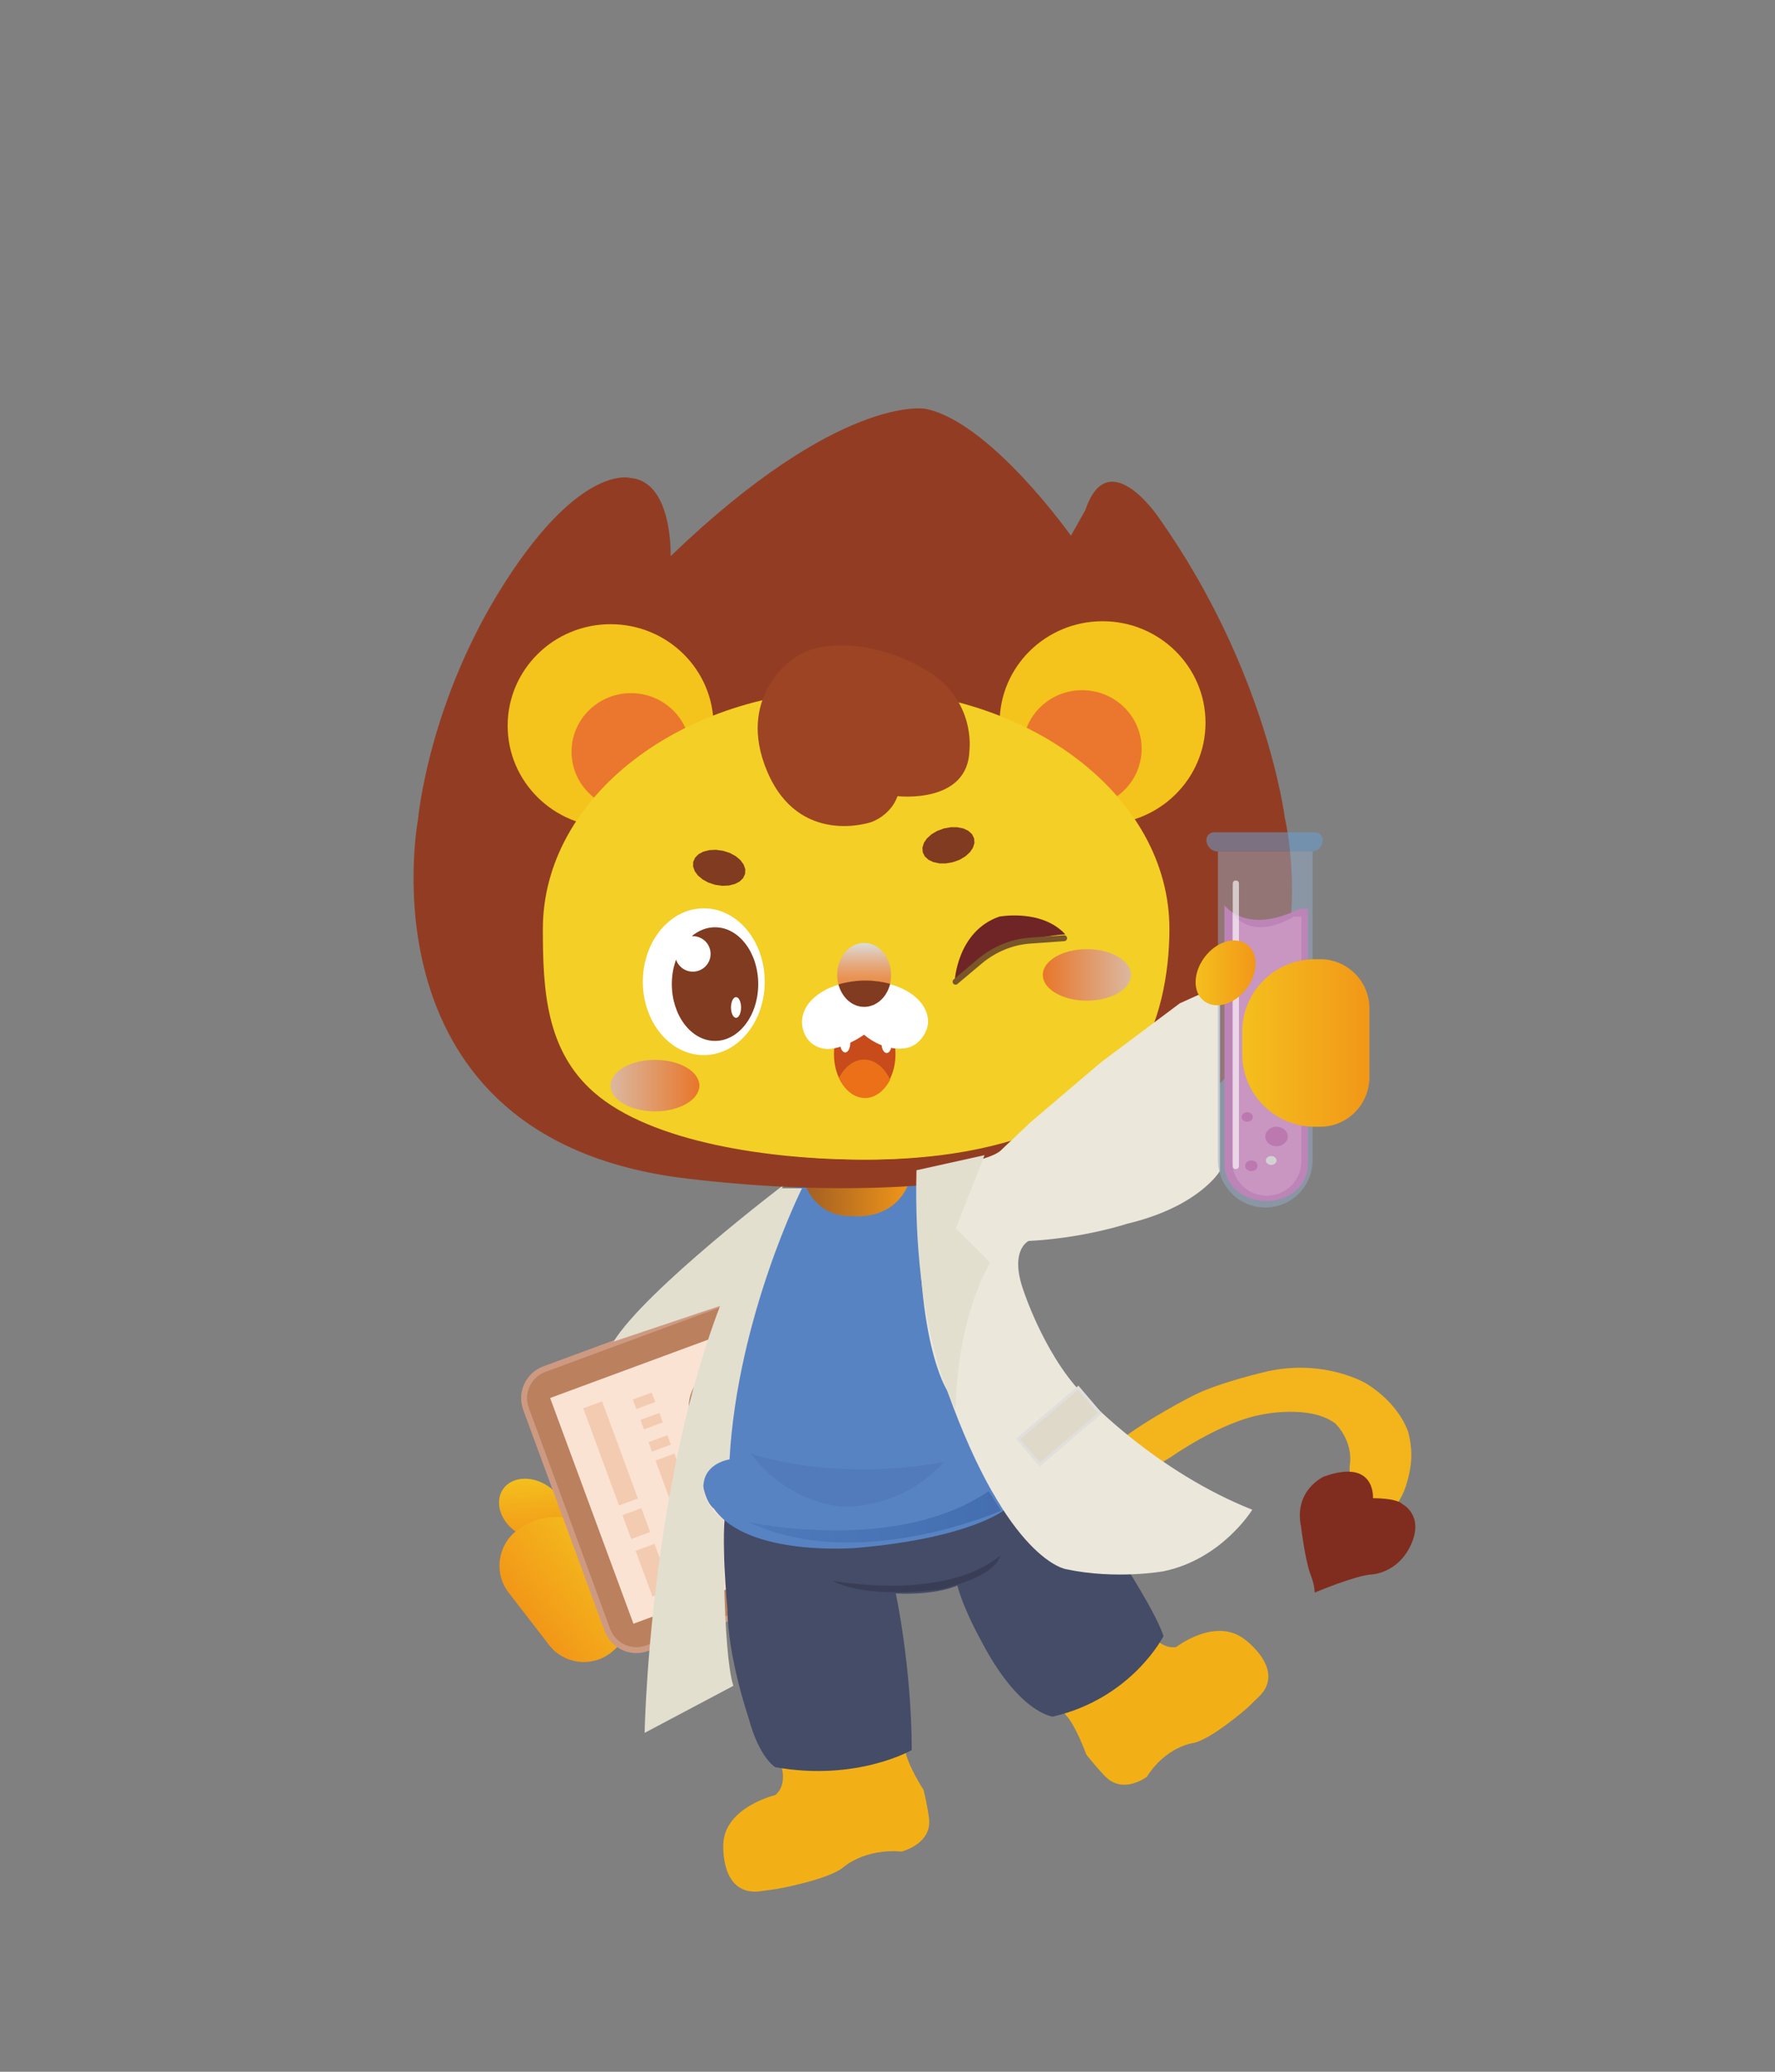<?xml version="1.0" standalone="no"?><!DOCTYPE svg PUBLIC "-//W3C//DTD SVG 1.1//EN" "http://www.w3.org/Graphics/SVG/1.1/DTD/svg11.dtd"><svg height="700" node-id="1" sillyvg="true" template-height="700" template-width="600" version="1.1" viewBox="0 0 600 700" width="600" xmlns="http://www.w3.org/2000/svg" xmlns:xlink="http://www.w3.org/1999/xlink"><rect x="0" y="0" width="600" height="700" fill="#808080" stroke="none"/><defs node-id="148"><linearGradient gradientTransform="matrix(0.015 1.043 -1.021 0.078 1233.382 -1313.043)" gradientUnits="userSpaceOnUse" id="SVGID_5_" node-id="21" spreadMethod="pad" x1="1658.787" x2="1678.948" y1="1055.8" y2="1055.8"><stop offset="0" stop-color="#f4bf1d"></stop><stop offset="1" stop-color="#f29718"></stop></linearGradient><linearGradient gradientTransform="matrix(-0.681 0.528 -0.566 -0.729 2150.391 -633.728)" gradientUnits="userSpaceOnUse" id="SVGID_7_" node-id="25" spreadMethod="pad" x1="2604.696" x2="2647.59" y1="298.518" y2="298.518"><stop offset="0" stop-color="#f4bf1d"></stop><stop offset="1" stop-color="#f29718"></stop></linearGradient><linearGradient gradientUnits="userSpaceOnUse" id="SVGID_9_" node-id="45" spreadMethod="pad" x1="272.067" x2="308.106" y1="404.195" y2="404.195"><stop offset="0" stop-color="#a35f23"></stop><stop offset="1" stop-color="#f29718"></stop></linearGradient><linearGradient gradientUnits="userSpaceOnUse" id="SVGID_11_" node-id="51" spreadMethod="pad" x1="253.059" x2="338.335" y1="512.539" y2="512.539"><stop offset="0" stop-color="#4370b5"></stop><stop offset="1" stop-color="#2b5497"></stop></linearGradient><linearGradient gradientUnits="userSpaceOnUse" id="SVGID_13_" node-id="80" spreadMethod="pad" x1="206.352" x2="236.386" y1="366.751" y2="366.751"><stop offset="0" stop-color="#dbb8a1"></stop><stop offset="0.998" stop-color="#e8762a"></stop></linearGradient><linearGradient gradientTransform="matrix(-1 0 0 -1 1122 -5124)" gradientUnits="userSpaceOnUse" id="SVGID_15_" node-id="84" spreadMethod="pad" x1="739.63" x2="769.502" y1="-5453.373" y2="-5453.373"><stop offset="0" stop-color="#dbb8a1"></stop><stop offset="0.998" stop-color="#e8762a"></stop></linearGradient><linearGradient gradientUnits="userSpaceOnUse" id="SVGID_17_" node-id="93" spreadMethod="pad" x1="292.116" x2="292.116" y1="340.215" y2="318.532"><stop offset="0" stop-color="#ee7c28"></stop><stop offset="0.131" stop-color="#ed7f2d"></stop><stop offset="0.281" stop-color="#ec863b"></stop><stop offset="0.439" stop-color="#ea9251"></stop><stop offset="0.604" stop-color="#e6a371"></stop><stop offset="0.774" stop-color="#e2b99b"></stop><stop offset="0.946" stop-color="#ddd4cc"></stop><stop offset="0.996" stop-color="#dbdcdc"></stop></linearGradient><linearGradient gradientUnits="userSpaceOnUse" id="SVGID_19_" node-id="126" spreadMethod="pad" x1="404.256" x2="424.418" y1="328.664" y2="328.664"><stop offset="0" stop-color="#f4bf1d"></stop><stop offset="1" stop-color="#f29718"></stop></linearGradient><linearGradient gradientUnits="userSpaceOnUse" id="SVGID_21_" node-id="130" spreadMethod="pad" x1="419.92" x2="462.813" y1="352.427" y2="352.427"><stop offset="0" stop-color="#f4bf1d"></stop><stop offset="1" stop-color="#f29718"></stop></linearGradient><clipPath id="SVGID_1_" node-id="9"><path d="M 1060.50 -592.90 C 1056.70 -594.00 1054.20 -600.90 1053.00 -613.70 C 1043.70 -621.00 1039.70 -626.40 1041.00 -630.10 C 1042.30 -633.80 1048.90 -635.60 1060.80 -635.50 C 1066.40 -644.30 1071.10 -648.10 1074.90 -647.00 C 1078.80 -645.90 1081.50 -639.90 1083.00 -629.00 C 1093.70 -623.00 1098.20 -617.90 1096.60 -613.80 C 1095.00 -609.70 1088.30 -607.30 1076.50 -606.80 C 1069.70 -596.50 1064.30 -591.80 1060.50 -592.90 Z" fill="#000000" fill-rule="nonzero" node-id="217" stroke="none" target-height="56.3" target-width="58.5" target-x="1039.7" target-y="-648.1"></path></clipPath><clipPath id="SVGID_23_" node-id="139"><path d="M 2609.00 1127.40 C 2606.10 1126.60 2604.20 1121.30 2603.20 1111.50 C 2596.10 1105.90 2593.10 1101.80 2594.10 1099.00 C 2595.10 1096.20 2600.20 1094.80 2609.20 1094.80 C 2613.50 1088.10 2617.10 1085.20 2620.00 1086.00 C 2623.00 1086.90 2625.00 1091.40 2626.20 1099.80 C 2634.30 1104.40 2637.80 1108.30 2636.60 1111.40 C 2635.40 1114.50 2630.30 1116.30 2621.30 1116.80 C 2615.90 1124.70 2611.80 1128.30 2609.00 1127.40 Z" fill="#000000" fill-rule="nonzero" node-id="221" stroke="none" target-height="43.1" target-width="44.7" target-x="2593.1" target-y="1085.2"></path></clipPath></defs><g node-id="504"><g node-id="507"><g node-id="518"><path d="M 1060.50 -592.90 C 1056.70 -594.00 1054.20 -600.90 1053.00 -613.70 C 1043.70 -621.00 1039.70 -626.40 1041.00 -630.10 C 1042.30 -633.80 1048.90 -635.60 1060.80 -635.50 C 1066.40 -644.30 1071.10 -648.10 1074.90 -647.00 C 1078.80 -645.90 1081.50 -639.90 1083.00 -629.00 C 1093.70 -623.00 1098.20 -617.90 1096.60 -613.80 C 1095.00 -609.70 1088.30 -607.30 1076.50 -606.80 C 1069.70 -596.50 1064.30 -591.80 1060.50 -592.90 Z" fill="#f2d435" fill-rule="evenodd" group-id="1,4,15" node-id="231" stroke="none" target-height="56.3" target-width="58.5" target-x="1039.7" target-y="-648.1"></path></g><g clip-path="url(#SVGID_1_)" group-id="1,4,16" node-id="238"><path d="M -2252.68 6733.64 L 131.30 -1420.82 L 1359.84 -1061.65 L -1024.14 7092.81 Z" fill="#f2d435" fill-rule="nonzero" group-id="1,4,16,39,49" node-id="240" stroke="none" target-height="8513.629" target-width="3612.522" target-x="-2252.682" target-y="-1420.823"></path></g></g></g><g node-id="505"><path d="M 264.00 596.30 C 264.00 596.30 266.40 602.90 262.10 606.50 C 262.10 606.50 244.90 610.60 244.50 623.10 C 244.50 623.10 243.30 641.40 257.80 638.90 L 262.80 638.20 C 262.80 638.20 280.20 635.10 285.20 630.80 C 285.20 630.80 292.30 624.50 304.70 625.60 C 304.70 625.60 315.30 623.10 314.00 614.10 C 314.00 614.10 313.60 610.60 312.20 604.80 C 312.20 604.80 306.70 596.30 306.00 591.40 L 304.60 585.60 L 264.00 596.30 Z" fill="#f3b016" fill-rule="nonzero" group-id="2" node-id="249" stroke="none" target-height="55.8" target-width="72" target-x="243.3" target-y="585.6"></path><path d="M 388.60 551.40 C 388.60 551.40 392.30 557.40 397.60 556.50 C 397.60 556.50 410.70 546.30 420.60 553.80 C 420.60 553.80 435.40 564.40 425.10 573.70 L 421.70 577.00 C 421.70 577.00 409.20 588.00 403.00 589.00 C 403.00 589.00 394.00 590.30 387.70 600.30 C 387.70 600.30 379.60 606.60 373.40 600.00 C 373.40 600.00 370.90 597.50 367.20 592.80 C 367.20 592.80 363.80 583.40 360.50 579.70 L 356.80 575.00 L 388.60 551.40 Z" fill="#f3b016" fill-rule="nonzero" group-id="2" node-id="251" stroke="none" target-height="60.3" target-width="78.6" target-x="356.8" target-y="546.3"></path><g node-id="508"><path d="M 174.60 517.70 C 169.10 514.00 167.10 507.50 170.00 503.20 C 172.90 498.90 179.70 498.40 185.20 502.10 C 190.70 505.80 192.70 512.30 189.80 516.60 C 186.80 520.90 180.00 521.40 174.60 517.70 Z" fill="url(#SVGID_5_)" fill-rule="nonzero" group-id="2,5" node-id="255" stroke="none" target-height="23" target-width="25.6" target-x="167.1" target-y="498.4"></path><path d="M 174.60 517.20 L 174.60 517.20 C 184.20 509.70 198.10 511.50 205.50 521.10 L 210.40 527.50 C 217.90 537.10 216.10 551.00 206.50 558.40 L 206.50 558.40 C 200.00 563.50 190.60 562.30 185.60 555.80 L 172.00 538.20 C 166.90 531.70 168.10 522.30 174.60 517.20 Z" fill="url(#SVGID_7_)" fill-rule="nonzero" group-id="2,5" node-id="257" stroke="none" target-height="53.8" target-width="51" target-x="166.9" target-y="509.7"></path></g><g node-id="509"><path d="M 314.30 521.60 L 218.70 556.90 C 213.30 558.90 207.30 556.10 205.30 550.70 L 177.80 476.00 C 175.80 470.60 178.60 464.60 184.00 462.60 L 279.60 427.30 C 285.00 425.30 291.00 428.10 293.00 433.50 L 320.60 508.20 C 322.50 513.60 319.70 519.60 314.30 521.60 Z" fill="#bb805e" fill-rule="nonzero" group-id="2,6" node-id="262" stroke="#cd9a81" stroke-linecap="butt" stroke-width="2" target-height="133.6" target-width="146.7" target-x="175.8" target-y="425.3"></path><g node-id="520"><path d="M 185.96 472.35 L 284.37 436.02 L 312.52 512.29 L 214.12 548.62 Z" fill="#fbe3d3" fill-rule="nonzero" group-id="2,6,17" node-id="266" stroke="none" target-height="112.594" target-width="126.561" target-x="185.961" target-y="436.025"></path></g><g node-id="521"><path d="M 197.14 475.83 L 203.52 473.48 L 215.64 506.31 L 209.26 508.66 Z" fill="#f2cbb1" fill-rule="nonzero" group-id="2,6,18" node-id="271" stroke="none" target-height="35.188" target-width="18.5" target-x="197.139" target-y="473.476"></path></g><g node-id="522"><path d="M 210.41 511.93 L 216.79 509.58 L 219.76 517.65 L 213.39 520.00 Z" fill="#f2cbb1" fill-rule="nonzero" group-id="2,6,19" node-id="276" stroke="none" target-height="10.422" target-width="9.357" target-x="210.407" target-y="509.579"></path></g><g node-id="523"><path d="M 214.85 523.98 L 221.23 521.62 L 226.94 537.10 L 220.56 539.46 Z" fill="#f2cbb1" fill-rule="nonzero" group-id="2,6,20" node-id="281" stroke="none" target-height="17.834" target-width="12.093" target-x="214.848" target-y="521.622"></path></g><g node-id="524"><path d="M 213.92 472.87 L 220.30 470.52 L 221.48 473.71 L 215.10 476.06 Z" fill="#f2cbb1" fill-rule="nonzero" group-id="2,6,21" node-id="286" stroke="none" target-height="5.544" target-width="7.557" target-x="213.92" target-y="470.516"></path></g><g node-id="525"><path d="M 216.51 479.76 L 222.89 477.40 L 224.06 480.59 L 217.68 482.95 Z" fill="#f2cbb1" fill-rule="nonzero" group-id="2,6,22" node-id="291" stroke="none" target-height="5.544" target-width="7.556" target-x="216.507" target-y="477.403"></path></g><g node-id="526"><path d="M 219.21 487.28 L 225.59 484.93 L 226.77 488.12 L 220.39 490.47 Z" fill="#f2cbb1" fill-rule="nonzero" group-id="2,6,23" node-id="296" stroke="none" target-height="5.544" target-width="7.556" target-x="219.211" target-y="484.927"></path></g><g node-id="527"><path d="M 221.58 493.50 L 227.96 491.14 L 242.98 531.86 L 236.61 534.21 Z" fill="#f2cbb1" fill-rule="nonzero" group-id="2,6,24" node-id="301" stroke="none" target-height="43.068" target-width="21.409" target-x="221.576" target-y="491.142"></path></g><path d="M 259.90 475.40 C 259.90 482.75 253.95 488.70 246.60 488.70 C 239.25 488.70 233.30 482.75 233.30 475.40 C 233.30 468.05 239.25 462.10 246.60 462.10 C 253.95 462.10 259.90 468.05 259.90 475.40 Z" fill="#dca683" fill-rule="nonzero" group-id="2,6" node-id="304" stroke="#b67e5d" stroke-linecap="butt" stroke-width="1" target-height="26.6" target-width="26.6" target-x="233.3" target-y="462.1"></path></g><g node-id="510"><path d="M 245.50 509.90 L 356.50 493.60 C 356.50 493.60 388.50 538.20 393.30 552.80 C 393.30 552.80 382.70 573.80 355.90 580.00 C 355.90 580.00 344.30 579.00 331.30 553.70 C 331.30 553.70 325.80 543.90 323.60 535.70 C 323.60 535.70 317.10 539.00 302.80 538.40 C 302.80 538.40 308.10 562.80 308.20 591.30 C 308.20 591.30 289.70 602.00 262.10 597.10 C 262.10 597.10 256.70 594.20 253.00 580.30 C 253.00 580.30 246.00 559.90 245.90 543.70 C 245.90 543.70 243.40 517.60 245.50 509.90 Z" fill="#444c67" fill-rule="nonzero" group-id="2,7" node-id="309" stroke="none" target-height="108.4" target-width="149.9" target-x="243.4" target-y="493.6"></path><g node-id="528"><path d="M 281.50 534.10 C 281.50 534.10 318.80 541.30 338.00 525.70 C 338.00 525.70 337.90 532.20 317.50 537.10 C 317.50 537.00 293.20 540.50 281.50 534.10 Z" fill="#2f3147" fill-opacity="0.5" fill-rule="nonzero" group-id="2,7,25" node-id="313" stroke="none" target-height="15.6" target-width="56.5" target-x="281.5" target-y="525.7"></path></g></g><g node-id="511"><g node-id="529"><path d="M 308.10 397.60 C 308.10 404.60 299.70 411.40 289.80 411.40 C 280.50 411.40 272.90 406.50 272.00 400.10 C 276.90 400.10 282.00 399.80 287.30 399.60 C 294.40 399.30 301.60 397.80 308.00 397.10 C 308.10 397.20 308.10 397.40 308.10 397.60 Z" fill="url(#SVGID_9_)" fill-rule="nonzero" group-id="2,8,26" node-id="321" stroke="none" target-height="14.3" target-width="36.1" target-x="272" target-y="397.1"></path><path d="M 269.70 400.00 L 272.10 400.00 C 272.10 400.00 275.40 411.40 288.40 410.90 C 288.40 410.90 304.00 412.90 308.10 397.00 L 311.40 397.00 C 311.40 397.00 306.50 434.40 319.10 465.90 C 319.10 465.90 334.60 506.40 339.50 510.20 C 339.50 510.20 327.80 519.70 289.60 523.00 C 289.60 523.00 252.80 526.20 241.30 509.70 C 241.30 509.70 237.90 507.80 237.00 497.60 C 237.00 497.60 237.50 492.50 244.80 491.60 C 244.80 491.60 251.40 450.20 254.00 441.20 C 254.10 441.30 267.00 402.50 269.70 400.00 Z" fill="#5883c3" fill-rule="nonzero" group-id="2,8,26" node-id="323" stroke="none" target-height="129.2" target-width="102.5" target-x="237" target-y="397"></path></g><g node-id="530"><path d="M 253.70 491.10 C 253.70 491.10 280.30 500.90 319.00 494.00 C 319.00 494.00 307.70 508.40 286.40 509.10 C 286.30 509.10 268.00 509.60 253.70 491.10 Z" fill="#4a73b2" fill-opacity="0.47" fill-rule="nonzero" group-id="2,8,27" node-id="328" stroke="none" target-height="18.5" target-width="65.3" target-x="253.7" target-y="491.1"></path></g><path d="M 253.10 514.30 C 253.10 514.30 303.10 525.20 334.20 503.80 L 338.40 510.40 C 338.30 510.50 289.80 531.80 253.10 514.30 Z" fill="url(#SVGID_11_)" fill-opacity="0.45" fill-rule="nonzero" group-id="2,8,28" node-id="333" stroke="none" target-height="28" target-width="85.3" target-x="253.1" target-y="503.8"></path></g><g node-id="512"><path d="M 264.30 401.50 L 271.10 401.50 C 271.10 401.50 249.30 444.90 246.60 493.10 C 246.60 493.10 238.40 494.20 237.80 501.60 C 237.80 501.60 236.50 507.10 244.60 513.70 C 244.60 513.70 244.20 558.40 247.90 569.60 L 217.90 585.50 C 217.90 585.60 220.10 461.40 264.30 401.50 Z" fill="#e2dfcf" fill-rule="nonzero" group-id="2,9" node-id="339" stroke="none" target-height="184.1" target-width="53.2" target-x="217.9" target-y="401.5"></path><path d="M 265.10 400.20 C 265.10 400.20 218.40 435.60 207.40 453.30 L 245.00 440.70 C 244.90 440.70 262.00 404.70 265.10 400.20 Z" fill="#e2dfcf" fill-rule="nonzero" group-id="2,9" node-id="341" stroke="none" target-height="53.1" target-width="57.7" target-x="207.4" target-y="400.2"></path></g><g node-id="513"><path d="M 465.60 514.60 C 465.60 514.60 472.50 510.60 475.20 502.20 C 477.90 493.80 477.20 488.80 476.10 484.10 C 476.10 484.10 473.50 474.70 461.90 467.50 C 461.90 467.50 448.10 459.10 428.60 463.30 C 428.60 463.30 411.90 467.10 403.20 471.60 C 403.20 471.60 387.60 479.50 377.90 487.20 L 381.70 492.30 L 388.50 496.70 L 395.80 492.30 C 395.80 492.30 412.30 480.60 426.30 478.00 C 426.30 478.00 442.50 474.40 451.30 480.90 C 451.30 480.90 457.70 486.80 456.20 495.50 L 456.30 507.20 L 465.60 514.60 Z" fill="#f3b41c" fill-rule="nonzero" group-id="2,10" node-id="346" stroke="none" target-height="55.5" target-width="100" target-x="377.9" target-y="459.1"></path><path d="M 464.10 506.20 C 464.10 506.20 465.10 492.60 447.50 498.90 C 447.50 498.90 437.20 503.50 439.80 515.90 C 439.80 515.90 441.20 527.40 443.00 532.00 C 443.00 532.00 444.30 535.10 444.40 538.10 C 444.40 538.10 458.20 532.30 463.50 532.00 C 463.50 532.00 472.60 531.70 477.00 521.80 C 481.50 511.80 473.90 508.10 473.90 508.10 C 473.90 508.10 472.70 506.30 464.10 506.20 Z" fill="#802d1f" fill-rule="nonzero" group-id="2,10" node-id="348" stroke="none" target-height="45.5" target-width="44.3" target-x="437.2" target-y="492.6"></path></g><g node-id="514"><path d="M 213.20 161.50 C 213.20 161.50 196.50 156.40 170.60 196.90 C 144.70 237.40 141.30 276.90 141.30 276.90 C 141.30 276.90 120.60 385.00 232.10 398.20 C 343.60 411.50 393.70 379.90 393.70 379.90 C 393.70 379.90 419.70 367.90 430.70 337.30 C 441.70 306.70 434.30 276.30 434.30 276.30 C 434.30 276.30 428.20 226.50 391.70 174.90 C 391.70 174.90 374.60 149.40 366.90 172.30 L 362.00 181.00 C 362.00 181.00 334.70 142.40 312.70 138.10 C 312.70 138.10 283.80 133.00 226.70 187.90 C 226.70 187.90 227.50 162.80 213.20 161.50 Z" fill="#923d23" fill-rule="nonzero" group-id="2,11" node-id="353" stroke="none" target-height="278.5" target-width="321.1" target-x="120.6" target-y="133"></path><g node-id="532"><path d="M 407.50 244.20 C 407.50 263.14 391.92 278.50 372.70 278.50 C 353.48 278.50 337.90 263.14 337.90 244.20 C 337.90 225.26 353.48 209.90 372.70 209.90 C 391.92 209.90 407.50 225.26 407.50 244.20 Z" fill="#f4c31c" fill-rule="nonzero" group-id="2,11,29" node-id="357" stroke="none" target-height="68.6" target-width="69.6" target-x="337.9" target-y="209.9"></path><path d="M 385.90 253.00 C 385.90 263.94 376.90 272.80 365.80 272.80 C 354.70 272.80 345.70 263.94 345.70 253.00 C 345.70 242.06 354.70 233.20 365.80 233.20 C 376.90 233.20 385.90 242.06 385.90 253.00 Z" fill="#ea772d" fill-rule="nonzero" group-id="2,11,29" node-id="359" stroke="none" target-height="39.6" target-width="40.2" target-x="345.7" target-y="233.2"></path></g><g node-id="533"><path d="M 241.20 245.20 C 241.20 264.14 225.62 279.50 206.40 279.50 C 187.18 279.50 171.60 264.14 171.60 245.20 C 171.60 226.26 187.18 210.90 206.40 210.90 C 225.62 210.90 241.20 226.26 241.20 245.20 Z" fill="#f4c31c" fill-rule="nonzero" group-id="2,11,30" node-id="364" stroke="none" target-height="68.6" target-width="69.6" target-x="171.6" target-y="210.9"></path><path d="M 233.40 254.00 C 233.40 264.94 224.40 273.80 213.30 273.80 C 202.20 273.80 193.20 264.94 193.20 254.00 C 193.20 243.06 202.20 234.20 213.30 234.20 C 224.40 234.20 233.40 243.06 233.40 254.00 Z" fill="#ea772d" fill-rule="nonzero" group-id="2,11,30" node-id="366" stroke="none" target-height="39.6" target-width="40.2" target-x="193.2" target-y="234.2"></path></g><path d="M 394.20 313.90 C 394.20 330.00 390.50 349.00 380.50 361.10 C 362.60 382.60 329.10 391.80 291.80 391.80 C 260.30 391.80 220.10 386.00 200.80 369.10 C 184.50 354.90 183.50 334.30 183.50 313.90 C 183.50 269.20 230.70 233.00 288.80 233.00 C 346.90 233.00 394.20 269.30 394.20 313.90 Z" fill="#f4cf25" fill-rule="nonzero" group-id="2,11" node-id="369" stroke="none" target-height="158.8" target-width="210.7" target-x="183.5" target-y="233"></path><path d="M 341.90 356.70 C 347.00 345.50 360.20 340.60 371.40 345.70 C 377.20 348.30 381.30 353.10 383.20 358.70 C 383.20 358.80 383.20 358.90 383.30 358.90 C 392.00 346.80 395.30 329.00 395.30 313.90 C 395.30 269.20 348.10 233.00 290.00 233.00 C 231.90 233.00 184.70 269.20 184.70 313.90 C 184.70 332.70 185.60 351.50 198.30 365.50 C 199.90 354.80 209.20 346.60 220.30 346.60 C 232.60 346.60 242.60 356.60 242.60 368.90 C 242.60 375.30 239.90 381.00 235.70 385.00 C 253.90 389.80 274.90 391.80 293.10 391.80 C 313.30 391.80 332.30 389.10 348.50 383.20 C 340.50 377.00 337.60 366.10 341.90 356.70 Z" fill="#f4cf25" fill-rule="nonzero" group-id="2,11" node-id="371" stroke="none" target-height="158.8" target-width="210.6" target-x="184.7" target-y="233"></path><path d="M 267.90 222.80 C 267.90 222.80 248.60 235.60 259.40 260.80 C 270.20 286.10 294.40 277.80 294.40 277.80 C 294.40 277.80 300.90 275.80 303.40 269.00 C 303.40 269.00 327.20 271.80 327.70 253.50 C 327.70 253.50 330.00 236.20 312.70 226.20 C 295.40 216.20 276.70 215.80 267.90 222.80 Z" fill="#9d4424" fill-rule="nonzero" group-id="2,11" node-id="373" stroke="none" target-height="70.3" target-width="81.4" target-x="248.6" target-y="215.8"></path><path d="M 244.42 287.46 L 246.75 288.22 L 248.67 289.26 L 250.27 290.60 L 251.34 292.05 L 251.92 293.64 L 251.87 295.22 L 251.22 296.67 L 250.01 297.85 L 248.42 298.68 L 246.39 299.19 L 244.20 299.29 L 241.78 298.96 L 239.46 298.21 L 237.54 297.16 L 235.93 295.82 L 234.86 294.38 L 234.29 292.78 L 234.33 291.20 L 234.98 289.76 L 236.19 288.57 L 237.79 287.74 L 239.81 287.23 L 242.00 287.13 L 244.42 287.46 Z" fill="#803b20" fill-rule="nonzero" group-id="2,11,31,40" node-id="379" stroke="none" target-height="12.165" target-width="17.625" target-x="234.29" target-y="287.129"></path><path d="M 329.28 283.27 L 329.39 284.85 L 328.87 286.46 L 327.86 287.95 L 326.31 289.35 L 324.43 290.47 L 322.13 291.31 L 319.73 291.73 L 317.54 291.72 L 315.49 291.28 L 313.87 290.51 L 312.61 289.37 L 311.91 287.96 L 311.81 286.38 L 312.32 284.76 L 313.33 283.28 L 314.88 281.88 L 316.77 280.76 L 319.06 279.92 L 321.46 279.49 L 323.65 279.51 L 325.70 279.94 L 327.32 280.71 L 328.58 281.85 L 329.28 283.27 Z" fill="#803b20" fill-rule="nonzero" group-id="2,11,31,41" node-id="384" stroke="none" target-height="12.24" target-width="17.58" target-x="311.805" target-y="279.493"></path><path d="M 258.50 331.70 C 258.50 345.40 249.28 356.50 237.90 356.50 C 226.52 356.50 217.30 345.40 217.30 331.70 C 217.30 318.00 226.52 306.90 237.90 306.90 C 249.28 306.90 258.50 318.00 258.50 331.70 Z" fill="#ffffff" fill-rule="nonzero" group-id="2,11,31,42" node-id="389" stroke="none" target-height="49.6" target-width="41.2" target-x="217.3" target-y="306.9"></path><path d="M 256.30 332.50 C 256.30 343.10 249.76 351.70 241.70 351.70 C 233.64 351.70 227.10 343.10 227.10 332.50 C 227.10 321.90 233.64 313.30 241.70 313.30 C 249.76 313.30 256.30 321.90 256.30 332.50 Z" fill="#803b20" fill-rule="nonzero" group-id="2,11,31,42" node-id="391" stroke="none" target-height="38.4" target-width="29.2" target-x="227.1" target-y="313.3"></path><path d="M 240.20 322.30 C 240.20 325.61 237.51 328.30 234.20 328.30 C 230.89 328.30 228.20 325.61 228.20 322.30 C 228.20 318.99 230.89 316.30 234.20 316.30 C 237.51 316.30 240.20 318.99 240.20 322.30 Z" fill="#ffffff" fill-rule="nonzero" group-id="2,11,31,42" node-id="393" stroke="none" target-height="12" target-width="12" target-x="228.2" target-y="316.3"></path><path d="M 250.50 340.40 C 250.50 342.33 249.74 343.90 248.80 343.90 C 247.86 343.90 247.10 342.33 247.10 340.40 C 247.10 338.47 247.86 336.90 248.80 336.90 C 249.74 336.90 250.50 338.47 250.50 340.40 Z" fill="#ffffff" fill-rule="nonzero" group-id="2,11,31,42" node-id="395" stroke="none" target-height="7" target-width="3.4" target-x="247.1" target-y="336.9"></path><path d="M 236.40 366.80 C 236.40 371.60 229.68 375.50 221.40 375.50 C 213.12 375.50 206.40 371.60 206.40 366.80 C 206.40 362.00 213.12 358.10 221.40 358.10 C 229.68 358.10 236.40 362.00 236.40 366.80 Z" fill="url(#SVGID_13_)" fill-rule="nonzero" group-id="2,11" node-id="399" stroke="none" target-height="17.4" target-width="30" target-x="206.4" target-y="358.1"></path><path d="M 382.30 329.40 C 382.30 334.20 375.63 338.10 367.40 338.10 C 359.17 338.10 352.50 334.20 352.50 329.40 C 352.50 324.60 359.17 320.70 367.40 320.70 C 375.63 320.70 382.30 324.60 382.30 329.40 Z" fill="url(#SVGID_15_)" fill-rule="nonzero" group-id="2,11" node-id="401" stroke="none" target-height="17.4" target-width="29.8" target-x="352.5" target-y="320.7"></path><path d="M 302.70 356.20 C 302.70 364.26 298.04 370.80 292.30 370.80 C 286.56 370.80 281.90 364.26 281.90 356.20 C 281.90 348.14 286.56 341.60 292.30 341.60 C 298.04 341.60 302.70 348.14 302.70 356.20 Z" fill="#c74b1b" fill-rule="nonzero" group-id="2,11,32,43" node-id="407" stroke="none" target-height="29.2" target-width="20.8" target-x="281.9" target-y="341.6"></path><path d="M 292.10 358.00 C 288.60 358.00 285.50 360.50 283.60 364.20 C 285.50 368.30 288.70 371.00 292.40 371.00 C 295.90 371.00 299.00 368.50 300.90 364.80 C 299.00 360.70 295.70 358.00 292.10 358.00 Z" fill="#ec7018" fill-rule="nonzero" group-id="2,11,32,43" node-id="409" stroke="none" target-height="13" target-width="17.3" target-x="283.6" target-y="358"></path><path d="M 301.20 329.40 C 301.20 335.36 297.13 340.20 292.10 340.20 C 287.07 340.20 283.00 335.36 283.00 329.40 C 283.00 323.44 287.07 318.60 292.10 318.60 C 297.13 318.60 301.20 323.44 301.20 329.40 Z" fill="url(#SVGID_17_)" fill-rule="nonzero" group-id="2,11,32,44" node-id="414" stroke="none" target-height="21.6" target-width="18.2" target-x="283" target-y="318.6"></path><path d="M 313.70 345.20 C 313.70 349.00 310.40 353.40 306.40 354.10 C 298.40 355.50 292.10 349.60 292.10 349.60 C 292.10 349.60 284.60 354.90 279.10 354.40 C 273.80 353.90 271.10 349.50 271.10 345.30 C 271.10 337.60 280.60 331.40 292.40 331.40 C 304.20 331.40 313.70 337.50 313.70 345.20 Z" fill="#ffffff" fill-rule="nonzero" group-id="2,11,32,44" node-id="416" stroke="none" target-height="24.1" target-width="42.6" target-x="271.1" target-y="331.4"></path><path d="M 300.90 332.40 C 298.30 331.70 295.50 331.30 292.50 331.30 C 289.30 331.30 286.20 331.80 283.40 332.60 C 284.60 337.00 288.00 340.20 292.10 340.20 C 296.30 340.20 299.80 336.90 300.90 332.40 Z" fill="#803b20" fill-rule="nonzero" group-id="2,11,32,44" node-id="418" stroke="none" target-height="8.9" target-width="17.5" target-x="283.4" target-y="331.3"></path><path d="M 287.40 352.50 C 287.40 354.21 286.64 355.60 285.70 355.60 C 284.76 355.60 284.00 354.21 284.00 352.50 C 284.00 350.79 284.76 349.40 285.70 349.40 C 286.64 349.40 287.40 350.79 287.40 352.50 Z" fill="#ffffff" fill-rule="nonzero" group-id="2,11,32" node-id="421" stroke="none" target-height="6.2" target-width="3.4" target-x="284" target-y="349.4"></path><path d="M 299.70 355.80 C 298.80 355.80 298.00 354.40 298.00 352.70 C 298.00 351.00 298.80 349.60 299.70 349.60 C 300.60 349.60 301.40 351.00 301.40 352.70 C 301.40 354.40 300.70 355.80 299.70 355.80" fill="#ffffff" fill-rule="nonzero" group-id="2,11,32" node-id="423" stroke="none" target-height="6.2" target-width="3.4" target-x="298" target-y="349.6"></path><path d="M 322.70 331.70 C 322.70 331.70 323.40 314.70 337.80 309.70 C 337.80 309.70 352.10 307.00 360.10 315.70 C 360.10 315.70 336.60 316.60 322.70 331.70 Z" fill="#6f2526" fill-rule="nonzero" group-id="2,11,33" node-id="428" stroke="none" target-height="24.7" target-width="37.4" target-x="322.7" target-y="307"></path><path d="M 323.00 331.70 L 331.20 324.80 C 336.10 320.70 342.10 318.20 348.40 317.80 L 359.70 317.00" fill="none" group-id="2,11,33" node-id="430" stroke="#795629" stroke-linecap="round" stroke-width="2" target-height="14.7" target-width="36.7" target-x="323" target-y="317"></path></g><g node-id="515"><path d="M 311.10 395.60 C 311.10 395.60 333.40 393.00 338.20 388.80 L 348.20 379.30 L 372.20 358.90 L 398.80 339.00 L 408.30 334.70 C 408.30 334.70 409.50 335.90 412.40 334.70 L 412.40 395.60 C 412.40 395.60 405.40 407.70 380.90 413.50 C 380.90 413.50 366.60 418.30 347.70 419.30 C 347.70 419.30 340.90 422.40 346.20 436.70 C 346.20 436.70 354.00 460.20 368.00 473.00 C 368.00 473.00 391.00 497.30 423.30 510.10 C 423.30 510.10 413.10 526.80 393.30 530.90 C 393.30 530.90 377.30 533.80 360.40 530.20 C 360.40 530.20 340.80 527.60 320.20 469.90 C 320.30 469.80 308.40 453.10 311.10 395.60 Z" fill="#ebe7da" fill-rule="nonzero" group-id="2,12" node-id="436" stroke="none" target-height="199.1" target-width="114.9" target-x="308.4" target-y="334.7"></path><g node-id="537"><path d="M 344.15 486.20 L 364.47 468.88 L 371.80 477.48 L 351.48 494.80 Z" fill="#dfd9ca" fill-rule="nonzero" group-id="2,12,34" node-id="440" stroke="#e1dfdc" stroke-linecap="butt" stroke-width="1" target-height="25.92" target-width="27.649" target-x="344.147" target-y="468.877"></path></g><path d="M 309.80 395.40 L 332.80 390.30 L 323.10 415.00 L 334.70 426.70 C 334.70 426.70 323.80 443.40 323.00 476.10 C 322.90 476.10 308.40 449.80 309.80 395.40 Z" fill="#e2dfcf" fill-rule="nonzero" group-id="2,12" node-id="443" stroke="none" target-height="85.8" target-width="26.3" target-x="308.4" target-y="390.3"></path></g><g node-id="516"><g node-id="538"><g node-id="548"><path d="M 443.20 287.70 L 411.70 287.70 C 409.50 287.70 407.80 285.90 407.80 283.80 L 407.80 283.80 C 407.80 282.30 409.00 281.20 410.40 281.20 L 444.50 281.20 C 446.00 281.20 447.10 282.40 447.10 283.80 L 447.10 283.80 C 447.20 285.90 445.40 287.70 443.20 287.70 Z" fill="#68a1d6" fill-opacity="0.52" fill-rule="nonzero" group-id="2,13,35,45" node-id="452" stroke="none" target-height="6.5" target-width="39.4" target-x="407.8" target-y="281.2"></path></g><g node-id="549"><path d="M 427.70 408.00 L 427.70 408.00 C 418.90 408.00 411.70 400.80 411.70 392.00 L 411.70 287.70 L 443.70 287.70 L 443.70 392.00 C 443.70 400.90 436.50 408.00 427.70 408.00 Z" fill="#94abc7" fill-opacity="0.51" fill-rule="nonzero" group-id="2,13,35,46" node-id="457" stroke="none" target-height="120.3" target-width="32" target-x="411.7" target-y="287.7"></path></g><path d="M 442.10 307.10 L 442.10 393.60 C 442.10 400.40 435.80 405.80 428.00 405.80 C 420.20 405.80 413.90 400.30 413.90 393.60 L 413.90 305.90 C 415.60 307.90 423.00 315.10 439.20 307.10 L 442.10 307.10 Z" fill="#bd84b7" fill-rule="nonzero" group-id="2,13,35" node-id="460" stroke="none" target-height="99.9" target-width="28.2" target-x="413.9" target-y="305.9"></path><path d="M 439.90 309.70 L 439.90 392.30 C 439.90 398.80 434.70 404.00 428.20 404.00 C 421.70 404.00 416.50 398.80 416.50 392.30 L 416.50 308.60 C 417.90 310.50 424.00 317.40 437.40 309.70 L 439.90 309.70 Z" fill="#c896c1" fill-rule="nonzero" group-id="2,13,35" node-id="462" stroke="none" target-height="95.4" target-width="23.4" target-x="416.5" target-y="308.6"></path><path d="M 435.30 384.00 C 435.30 385.82 433.60 387.30 431.50 387.30 C 429.40 387.30 427.70 385.82 427.70 384.00 C 427.70 382.18 429.40 380.70 431.50 380.70 C 433.60 380.70 435.30 382.18 435.30 384.00 Z" fill="#bb79b0" fill-rule="nonzero" group-id="2,13,35" node-id="464" stroke="none" target-height="6.6" target-width="7.6" target-x="427.7" target-y="380.7"></path><path d="M 425.10 393.90 C 425.10 394.89 424.16 395.70 423.00 395.70 C 421.84 395.70 420.90 394.89 420.90 393.90 C 420.90 392.91 421.84 392.10 423.00 392.10 C 424.16 392.10 425.10 392.91 425.10 393.90 Z" fill="#bb79b0" fill-rule="nonzero" group-id="2,13,35" node-id="466" stroke="none" target-height="3.6" target-width="4.2" target-x="420.9" target-y="392.1"></path><path d="M 423.50 377.40 C 423.50 378.28 422.65 379.00 421.60 379.00 C 420.55 379.00 419.70 378.28 419.70 377.40 C 419.70 376.52 420.55 375.80 421.60 375.80 C 422.65 375.80 423.50 376.52 423.50 377.40 Z" fill="#bb79b0" fill-rule="nonzero" group-id="2,13,35" node-id="468" stroke="none" target-height="3.2" target-width="3.8" target-x="419.7" target-y="375.8"></path><path d="M 431.50 392.10 C 431.50 392.93 430.69 393.60 429.70 393.60 C 428.71 393.60 427.90 392.93 427.90 392.10 C 427.90 391.27 428.71 390.60 429.70 390.60 C 430.69 390.60 431.50 391.27 431.50 392.10 Z" fill="#d2d2d3" fill-rule="nonzero" group-id="2,13,35" node-id="470" stroke="none" target-height="3" target-width="3.6" target-x="427.9" target-y="390.6"></path><path d="M 417.70 395.00 L 417.80 395.00 C 418.40 395.00 418.80 394.50 418.80 394.00 L 418.80 298.50 C 418.80 297.90 418.30 297.50 417.80 297.50 L 417.70 297.50 C 417.10 297.50 416.70 298.00 416.70 298.50 L 416.70 394.00 C 416.60 394.50 417.10 395.00 417.70 395.00 Z" fill="#ffffff" fill-opacity="0.61" fill-rule="nonzero" group-id="2,13,35,47" node-id="474" stroke="none" target-height="97.5" target-width="2.2" target-x="416.6" target-y="297.5"></path></g><g node-id="539"><path d="M 421.40 334.00 C 417.40 339.30 411.10 341.20 407.10 338.30 C 403.10 335.40 403.20 328.70 407.20 323.40 C 411.20 318.10 417.50 316.20 421.50 319.10 C 425.40 322.00 425.40 328.60 421.40 334.00 Z" fill="url(#SVGID_19_)" fill-rule="nonzero" group-id="2,13,36" node-id="480" stroke="none" target-height="25" target-width="22.3" target-x="403.1" target-y="316.2"></path><path d="M 446.30 380.70 L 444.40 380.70 C 430.90 380.70 419.90 369.70 419.90 356.20 L 419.90 348.60 C 419.90 335.10 430.90 324.10 444.40 324.10 L 446.30 324.10 C 455.40 324.10 462.90 331.50 462.90 340.70 L 462.90 364.10 C 462.80 373.30 455.40 380.70 446.30 380.70 Z" fill="url(#SVGID_21_)" fill-rule="nonzero" group-id="2,13,36" node-id="482" stroke="none" target-height="56.6" target-width="43" target-x="419.9" target-y="324.1"></path></g></g></g><g node-id="506"><g node-id="517"><g node-id="540"><path d="M 2609.00 1127.40 C 2606.10 1126.60 2604.20 1121.30 2603.20 1111.50 C 2596.10 1105.90 2593.10 1101.80 2594.10 1099.00 C 2595.10 1096.20 2600.20 1094.80 2609.20 1094.80 C 2613.50 1088.10 2617.10 1085.20 2620.00 1086.00 C 2623.00 1086.90 2625.00 1091.40 2626.20 1099.80 C 2634.30 1104.40 2637.80 1108.30 2636.60 1111.40 C 2635.40 1114.50 2630.30 1116.30 2621.30 1116.80 C 2615.90 1124.70 2611.80 1128.30 2609.00 1127.40 Z" fill="#f2d435" fill-rule="evenodd" group-id="3,14,37" node-id="493" stroke="none" target-height="43.1" target-width="44.7" target-x="2593.1" target-y="1085.2"></path></g><g clip-path="url(#SVGID_23_)" group-id="3,14,38" node-id="500"><path d="M 74.97 6730.78 L 1898.25 494.19 L 2837.80 768.87 L 1014.52 7005.46 Z" fill="#f2d435" fill-rule="nonzero" group-id="3,14,38,48,50" node-id="502" stroke="none" target-height="6511.268" target-width="2762.831" target-x="74.97" target-y="494.19"></path></g></g></g></svg>